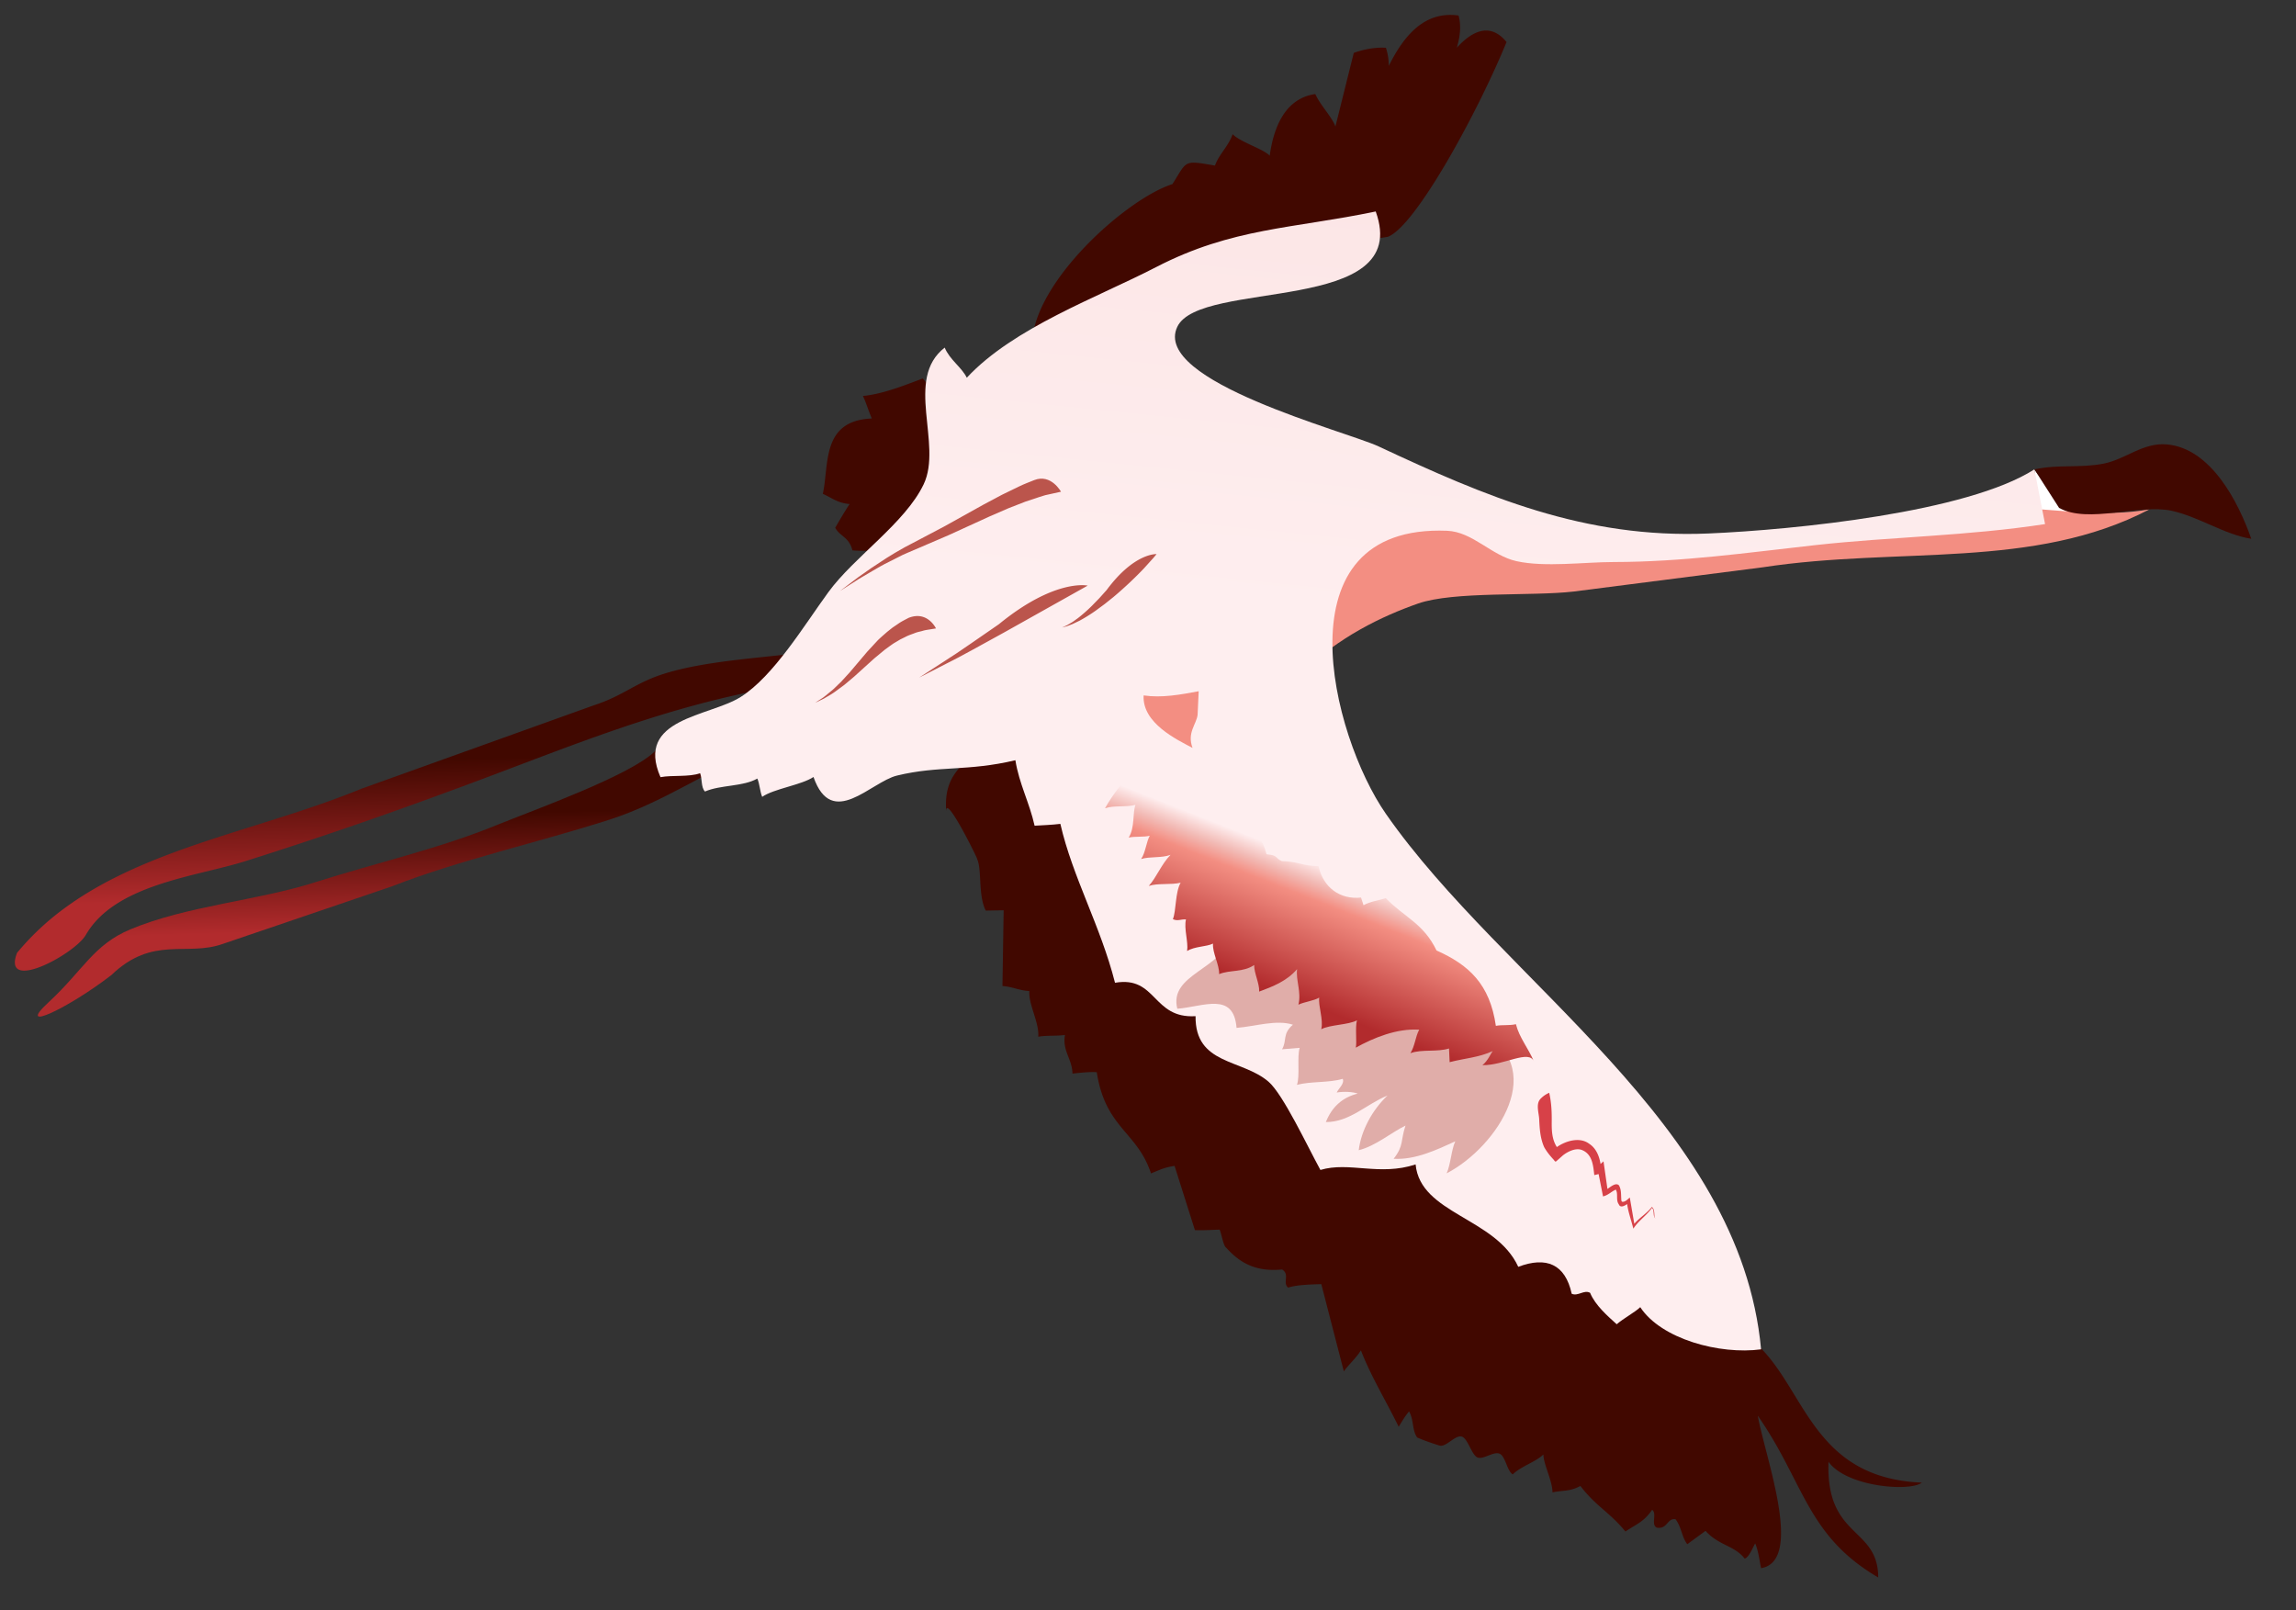 <svg xmlns="http://www.w3.org/2000/svg" xmlns:xlink="http://www.w3.org/1999/xlink" viewBox="0 0 77 54" fill="#fff" fill-rule="evenodd" stroke="#000" stroke-linecap="round" stroke-linejoin="round"><rect x="0" y="0" width="77" height="54" fill="#333333" stroke="none"/><use xlink:href="#E" x=".5" y=".5"/><defs><linearGradient id="A" x1="51.80%" y1="79.74%" x2="48.21%" y2="18.19%"><stop offset="13.2%" stop-color="#b22b2d"/><stop offset="77.7%" stop-color="#410800"/></linearGradient><linearGradient id="B" x1="51.73%" y1="80.68%" x2="47.92%" y2="19.42%"><stop offset="13.2%" stop-color="#b22b2d"/><stop offset="77.7%" stop-color="#410800"/></linearGradient><linearGradient id="C" x1="1.74%" y1="452.42%" x2="101.97%" y2="-347.35%"><stop offset="2.5%" stop-color="#f38e82"/><stop offset="15%" stop-color="#f2bbb6"/><stop offset="41.6%" stop-color="#feeeef"/><stop offset="52.1%" stop-color="#feeeef"/><stop offset="80.7%" stop-color="#f2bbb6"/><stop offset="97.7%" stop-color="#feeeef"/></linearGradient><linearGradient id="D" x1="37.29%" y1="81.89%" x2="59.40%" y2="40.80%"><stop offset="13.2%" stop-color="#b22b2d"/><stop offset="76.7%" stop-color="#f38e82"/><stop offset="87.7%" stop-color="#f2bbb6"/><stop offset="100%" stop-color="#feeeef"/></linearGradient></defs><symbol id="E" overflow="visible"><g stroke="none" fill-rule="nonzero"><path d="M67.727 17.246c.62-.111.747-.634 1.353-.539-.666-.825-1.069-1.03-1.353-1.467.072.543-.097.837-.141 1.162l.141.843z"/><path d="M30.447 12.192c-.432.158-1.31.527-2.008.586.098.195.195.521.298.756-1.697.071-1.425 1.533-1.642 2.527.347.157.477.3.899.343-.128.182-.377.608-.483.795.161.299.459.299.577.758 3.316.245 3.095-2.476 3.23-4.716l-.87-1.049zm2.727 11.643c-1.134 1.236-2.06 1.403-1.939 2.897-.06-.73 1.195 1.853 1.023 1.558.181.31.034 1.236.301 1.747l.6-.01-.04 2.539c.334.025.568.152.901.169-.032.452.34 1.067.299 1.532.286-.051.61-.018.896-.059-.094.539.247.808.251 1.295.256-.026.55-.062.816-.047.288 1.881 1.36 1.994 1.818 3.395.313-.126.448-.201.791-.252l.682 2.154c.272.011.529-.007.828-.017.059.118.122.538.219.604.495.552 1.038.813 1.877.733.272.166.003.447.203.608.29-.097.796-.107 1.112-.117l.756 2.928c.106-.172.418-.452.572-.707.338.873.844 1.697 1.267 2.562.146-.235.2-.334.347-.516.166.283.095.621.272.876.244.105.495.191.747.27.221.07.528-.367.752-.299.205.062.328.628.534.702.196.069.541-.219.736-.128s.241.566.436.693c.282-.275.783-.424 1.029-.669.007.345.303.879.306 1.272.351-.078.566-.018.935-.215.527.688.969.868 1.511 1.528.346-.242.605-.307.894-.728.178.122-.052.495.156.597.366.064.342-.329.63-.281.202.266.205.593.394.837l.612-.448c.437.493.972.489 1.312.93.152-.034.296-.433.355-.507.109.266.137.554.196.829 1.443-.243.138-3.72-.112-5.115 1.564 2.246 1.637 4.02 4.04 5.426-.004-1.716-1.76-1.294-1.667-3.878.613.847 2.732 1.009 3.132.698-4.496-.186-3.825-4.615-6.913-5.387L33.174 23.835zM48.357 1.098c.114-.383.151-.747.058-1.078-1.133-.159-1.831.664-2.34 1.69a1.94 1.94 0 0 0-.096-.608c-.361-.022-.742.051-1.078.172l-.616 2.47c-.103-.309-.514-.723-.674-1.09-1.009.143-1.397 1.106-1.529 2.067-.228-.235-.973-.447-1.245-.721-.122.382-.472.696-.59 1.053-1.076-.186-.922-.171-1.428.621-1.689.539-5.254 3.819-4.637 5.916 3.221-1.496 6.634-2.633 10.009-3.864l1.849-.283c.93-.342 3.025-4.187 3.984-6.533-.525-.644-1.116-.413-1.666.188z" fill="#410800"/><path d="M26.298 21.399c-1.35.169-3.175.273-4.506.689-1.008.315-1.359.733-2.375 1.064l-7.795 2.798c-3.325 1.37-7.177 1.956-9.967 4.014a8.83 8.83 0 0 0-1.583 1.49c-.525 1.368 1.934.046 2.308-.603.984-1.708 3.727-1.956 5.356-2.474a149.66 149.66 0 0 0 6.854-2.349c4.518-1.65 8.29-3.396 13.586-3.827-.087-.397.117-.591.112-.928l-1.991.127z" fill="url(#A)"/><path d="M21.479 24.678c-.784.809-4.095 1.992-5.297 2.482-1.968.807-4.112 1.288-6.091 1.92s-4.313.789-6.223 1.588c-1.233.515-1.588 1.381-2.738 2.443s.68.191 2.107-.913c1.392-1.337 2.522-.608 3.742-1.046l5.676-1.932c2.231-.873 4.851-1.452 7.285-2.232 1.891-.605 3.45-1.769 5.267-2.442.005-.302-.043-.593-.102-.895l-3.626 1.028z" fill="url(#B)"/><path d="M64.976 16.843c-3.633.953-8.466.898-12.157.919-1.109.007-7.541-1.374-7.541-1.374s-3.359 6.899-2.125 5.685 2.703-1.912 3.9-2.332 3.822-.241 5.22-.403l6.34-.813c4.58-.7 9.078.093 12.978-1.946-1.476.275-3.12.008-4.534-.055l-2.08.318z" fill="#f38e82"/><path d="M67.727 15.24c-2.248 1.441-8.028 2.026-10.937 2.151-4.153.177-7.472-1.242-11.054-2.919-1.081-.507-7.617-2.189-6.754-4.011.763-1.614 7.915-.379 6.655-3.869-2.778.58-4.806.541-7.366 1.866-1.964 1.017-4.779 2.024-6.348 3.709-.173-.354-.575-.603-.741-1.01-1.361 1.054-.063 3.233-.705 4.583-.617 1.297-2.339 2.441-3.195 3.617-.813 1.114-1.836 2.817-2.94 3.515-1.053.667-3.555.708-2.691 2.691.386-.075.963.002 1.328-.133.073.177.026.477.164.614.52-.227 1.278-.159 1.756-.435.085.209.079.404.162.614.39-.272 1.319-.397 1.721-.666.62 1.772 1.919.165 2.802-.048 1.408-.341 2.362-.132 3.969-.514.123.783.476 1.434.644 2.196.281-.017.586-.027.864-.062.41 1.789 1.347 3.417 1.833 5.329 1.403-.241 1.248 1.209 2.701 1.12-.018 1.641 1.554 1.429 2.446 2.197.492.424 1.301 2.157 1.741 2.96.967-.289 1.977.215 3.193-.185.159 1.664 2.686 1.781 3.443 3.434.936-.355 1.575-.095 1.792.904.215.093.413-.145.617-.032.174.425.604.791.892 1.054.23-.199.629-.414.79-.573.702 1.073 2.673 1.601 4.052 1.414-.698-7.572-8.642-12.293-12.585-17.962-1.815-2.609-3.644-9.715 2.054-9.489.861.034 1.49.836 2.332 1.02.957.21 2.263.029 3.257.028 2.314-.003 4.453-.311 6.77-.568 2.551-.281 5.071-.302 7.696-.704l-.359-1.837z" fill="url(#C)"/><path d="M40.793 30.868c-.287 1.145-2.105 1.294-1.81 2.461.883-.071 1.889-.581 1.987.642.638-.052 1.337-.286 1.89-.107-.362.312-.191.522-.364.824l.591-.048c-.096.303.016.944-.092 1.241.48-.125 1.064-.062 1.536-.202.067.161-.141.324-.202.459.26-.041.536-.023.704.036-.53.133-.872.463-1.068.955.802.003 1.361-.605 2.066-.889-.507.481-.882 1.169-.964 1.833.571-.143 1.081-.589 1.569-.826-.173.514-.048.664-.398 1.113.726.044 1.452-.304 2.066-.584-.135.298-.152.773-.289 1.073 1.696-.88 3.516-3.612 1.025-4.82-1.172-.567-2.528-.607-3.653-1.377-1.053-.718-1.623-1.767-3.031-1.864l-1.564.081z" fill="#e0ada9"/><path d="M67.727 15.241c.813-.178 1.531-.035 2.335-.196.724-.144 1.311-.714 2.109-.641 1.469.13 2.392 1.914 2.829 3.165-.888-.136-1.782-.751-2.681-.942-1.087-.231-2.785.446-3.764-.094l-.828-1.292z" fill="#410800"/><path d="M37.564 25.213c-.335.443-.736.9-1.005 1.392.29-.103.72-.028 1.022-.115-.105.284-.015.753-.228 1.099.204-.049.498-.009.706-.062-.114.198-.141.563-.29.781.291-.092.678-.026.987-.14-.309.313-.468.752-.73 1.042.308-.102.75-.029 1.069-.108-.188.324-.146.95-.261 1.222.163.078.269-.004.439.01-.074.303.084.752.039 1.059.249-.159.641-.138.868-.249-.024.309.218.715.205 1.024.366-.15.804-.053 1.175-.305-.004.274.183.619.168.891.452-.169.925-.348 1.272-.754-.047.375.151.778.044 1.192.208-.097.507-.126.698-.236-.038.272.148.745.068 1.06.297-.156.913-.143 1.197-.299-.065.237.004.747-.039.917.592-.329 1.377-.653 2.128-.603-.129.227-.141.546-.296.788.379-.14.91-.032 1.295-.158l.021.459c.508-.132.978-.155 1.446-.372-.069.079-.161.328-.347.472.71.019 1.576-.544 1.731-.114-.19-.457-.489-.795-.608-1.26-.207.053-.462.015-.672.056-.204-1.404-.907-2.043-1.991-2.528-.431-.906-1.087-1.119-1.702-1.755-.221.078-.524.108-.745.238l-.084-.258c-.713.078-1.274-.348-1.424-1.053-.583-.009-.65-.154-1.232-.168-.255-.116-.103-.191-.513-.23-.149-.578-.37-.71-.624-1.017.038-1.124-.848-1.092-1.406-1.625-.279.019-.318.117-.538.201-.098-.042-.101-.323-.242-.407-.145.039-.29.208-.431.193-.06-.627-.376-.486-.779-.812l-.391.533z" fill="url(#D)"/><path d="M54.984 40.269c-.006-.098-.002-.227-.086-.294-.168.219-.412.357-.589.567l-.151-.881c-.053.041-.121.115-.187.134-.101.03-.096-.016-.101-.126-.008-.154-.001-.279-.075-.416-.104-.109-.281.049-.387.119l-.132-.926-.099.089c-.043-.265-.148-.527-.381-.678-.318-.241-.792-.095-1.084.111-.17-.265-.175-.565-.172-.872.003-.322-.012-.633-.085-.948a.86.86 0 0 0-.306.218c-.143.171-.04.461-.03.663.015.325.034.639.167.941.089.158.193.285.315.417.036.039.052.092.096.052l.218-.193c.162-.128.431-.263.642-.178.345.141.373.514.41.84l.145-.035.148.749c.175-.04.274-.161.428-.228.084.134.003.331.087.471.041.068.039.085.104.093.056.006.147-.049.19-.079.038.28.141.552.208.825.171-.268.442-.44.624-.697.094.084.022.286.115.353-.022-.026-.032-.056-.031-.09z" fill="#d74148"/><path d="M30.888 20.575l-.211.034c-.066.011-.154.022-.227.045-.079.025-.169.036-.269.076s-.211.072-.32.131l-.171.084-.173.103c-.06.033-.116.076-.175.117l-.176.129-.348.288-.675.611-.325.273-.306.226c-.095.069-.188.124-.271.171l-.115.067-.102.049-.193.092.179-.116.094-.061.104-.081.242-.201.267-.258.28-.306.591-.697.322-.348c.053-.058.113-.11.171-.163l.175-.153.178-.141.182-.123c.117-.084.241-.141.352-.201.637-.255.922.353.922.353zm5.089-1.436l-2.806 1.573-1.037.57-.479.259-.434.223-.895.459.843-.547.408-.265.449-.306.971-.67c1.891-1.546 2.98-1.296 2.98-1.296zm2.311-1.057l-.11.131-.316.35c-.264.279-.631.631-1.019.957l-.295.236-.295.217c-.193.138-.384.253-.55.343l-.234.112-.186.071-.166.046.155-.072c.049-.024.104-.061.169-.098s.131-.092.207-.144a5.28 5.28 0 0 0 .473-.417l.248-.255.245-.273c.928-1.254 1.675-1.204 1.675-1.204z" fill="#bb554c"/><path d="M39.699 22.681c-.619.116-1.24.23-1.846.14-.051.93 1.114 1.482 1.641 1.761-.191-.512.127-.783.169-1.108l.037-.793z" fill="#f38e82"/><path d="M35.082 15.99l-.345.076-.182.04-.197.061-.473.157-.569.222-.631.274-1.372.627-.71.305-.679.291c-.112.045-.216.098-.318.151l-.3.152c-.197.095-.376.201-.542.298l-.452.266-.341.218-.298.19.282-.213.324-.245.431-.303.522-.344.293-.179.31-.178.66-.347.673-.355 1.319-.734.619-.329.57-.277c.175-.087.358-.15.51-.214.563-.221.896.39.896.39z" fill="#bb554c"/></g></symbol></svg>